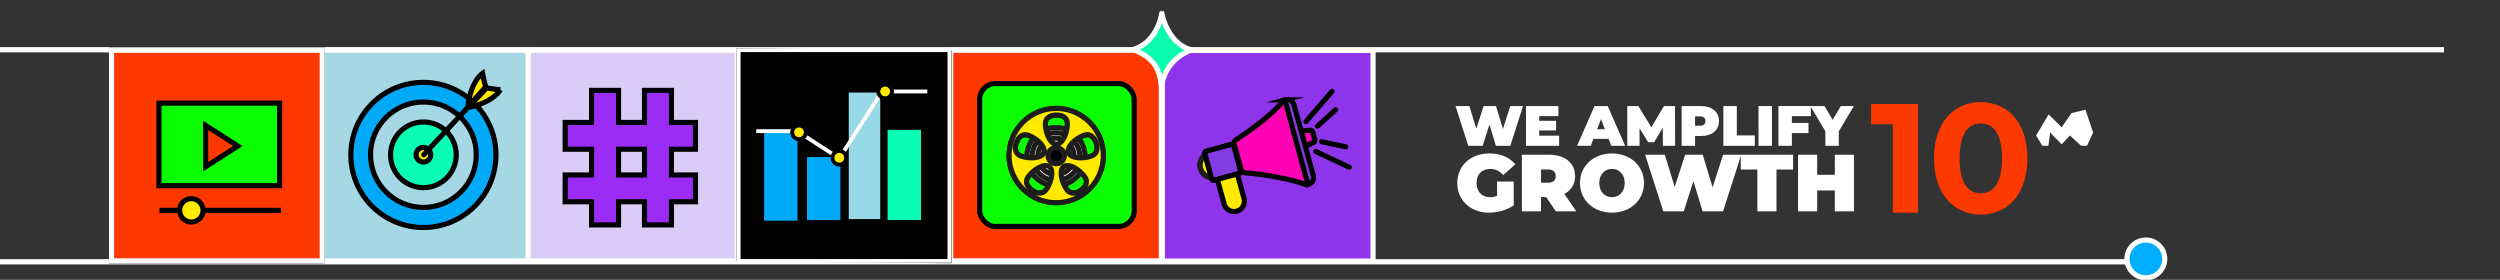 <svg id="Group_3715" data-name="Group 3715" xmlns="http://www.w3.org/2000/svg"
    xmlns:xlink="http://www.w3.org/1999/xlink" width="974.325" height="109.055"
    viewBox="0 0 974.325 109.055">
    <rect x="0" y="0" width="974.325" height="109.055" fill="#333333" stroke="none"/>
    <defs>
        <clipPath id="clip-path">
            <rect id="Rectangle_1418" data-name="Rectangle 1418" width="974.325" height="109.055"
                fill="none" />
        </clipPath>
        <clipPath id="clip-path-2">
            <rect id="Rectangle_1421" data-name="Rectangle 1421" width="82.1" height="82.099"
                fill="none" />
        </clipPath>
        <clipPath id="clip-path-3">
            <rect id="Rectangle_1447" data-name="Rectangle 1447" width="905.325" height="109.055"
                fill="none" />
        </clipPath>
    </defs>
    <g id="Group_3710" data-name="Group 3710">
        <g id="Group_3709" data-name="Group 3709" clip-path="url(#clip-path)">
            <path id="Path_4988" data-name="Path 4988"
                d="M535.96,74.988h0a14.4,14.4,0,1,1,14.4-14.4A14.4,14.4,0,0,1,535.96,74.988Z"
                transform="translate(-110.266 -9.764)" fill="none" stroke="#fff"
                stroke-miterlimit="10" stroke-width="2.018" />
            <path id="Path_4989" data-name="Path 4989"
                d="M543.281,69.847H532.591a2.684,2.684,0,0,1-2.684-2.684V56.474a2.683,2.683,0,0,1,2.684-2.683H543.28a2.683,2.683,0,0,1,2.683,2.683V67.165a2.681,2.681,0,0,1-2.681,2.681"
                transform="translate(-112.031 -11.372)" fill="#fff" />
            <path id="Path_4990" data-name="Path 4990"
                d="M593.024,74.988h0a14.4,14.4,0,1,1,14.4-14.4A14.4,14.4,0,0,1,593.024,74.988Z"
                transform="translate(-122.331 -9.764)" fill="none" stroke="#fff"
                stroke-miterlimit="10" stroke-width="2.018" />
            <path id="Path_4991" data-name="Path 4991"
                d="M588.3,67.109a6.269,6.269,0,0,0,4.253-1.245,3.3,3.3,0,0,1-2.785-2.116,4.425,4.425,0,0,0,1.143-.112,3.165,3.165,0,0,1-2.214-2.957c.416.037.733.308,1.233.272a3.208,3.208,0,0,1-.823-4.059,8.885,8.885,0,0,0,4.569,2.915c.1.025.2.052.3.075a6.025,6.025,0,0,0,1.3.3c.489-.061,0-.622.125-1.351a2.983,2.983,0,0,1,4.731-1.97,1.333,1.333,0,0,0,1.5.147c.278-.124.56-.242.89-.384-.076.651-.572,1-.969,1.488a2.214,2.214,0,0,0,1.233-.159,2.069,2.069,0,0,1-.808.988,1.158,1.158,0,0,0-.472.972c-.2,6.541-7.636,11.6-12.718,7.574-.493-.39-.013,0-.484-.382"
                transform="translate(-124.378 -11.898)" fill="#fcfdff" />
            <path id="Path_4992" data-name="Path 4992"
                d="M478.9,74.988h0a14.4,14.4,0,1,1,14.4-14.4A14.4,14.4,0,0,1,478.9,74.988Z"
                transform="translate(-98.202 -9.764)" fill="none" stroke="#fff"
                stroke-miterlimit="10" stroke-width="2.018" />
            <path id="Path_4993" data-name="Path 4993"
                d="M482.065,62.213v7.182h-3.3V62.213h-2.74V59.3h2.74V58.239c0-3.935,1.641-6,5.119-6a5.711,5.711,0,0,1,1.918.311v2.881a6.594,6.594,0,0,0-1.519-.176,1.894,1.894,0,0,0-1.628.677,3.605,3.605,0,0,0-.588,2.345V59.3H485.8l-1,2.911Z"
                transform="translate(-100.639 -11.044)" fill="#fff" />
            <path id="Path_4994" data-name="Path 4994"
                d="M650.089,74.988h0a14.4,14.4,0,1,1,14.4-14.4A14.4,14.4,0,0,1,650.089,74.988Z"
                transform="translate(-134.395 -9.764)" fill="none" stroke="#fff"
                stroke-miterlimit="10" stroke-width="2.018" />
            <rect id="Rectangle_1416" data-name="Rectangle 1416" width="2.9" height="9.248"
                transform="translate(510.113 47.322)" fill="#fff" />
            <path id="Path_4995" data-name="Path 4995"
                d="M658.859,59.74c-.11-.012-.222-.021-.336-.025a3.384,3.384,0,0,0-2.859,1.308,1.964,1.964,0,0,0-.126.181V59.967h-2.775v9.248h2.9V64.871A3.772,3.772,0,0,1,655.929,63a1.415,1.415,0,0,1,1.29-.723,1.538,1.538,0,0,1,1.639,1.587v5.392h2.9V63.225c0-2.064-1.049-3.284-2.9-3.485"
                transform="translate(-138.005 -12.624)" fill="#fff" />
            <path id="Path_4996" data-name="Path 4996"
                d="M649.942,55.907a1.682,1.682,0,1,1-1.681-1.681,1.681,1.681,0,0,1,1.681,1.681"
                transform="translate(-136.698 -11.464)" fill="#fff" />
            <path id="Path_4997" data-name="Path 4997"
                d="M542.151,63.086a3.181,3.181,0,1,0-3.181,3.181,3.181,3.181,0,0,0,3.181-3.181"
                transform="translate(-113.275 -12.665)" fill="#172fe6" />
            <path id="Path_4998" data-name="Path 4998"
                d="M546.084,57.32a1.093,1.093,0,1,0-1.093,1.093,1.093,1.093,0,0,0,1.093-1.093"
                transform="translate(-114.989 -11.887)" fill="#172fe6" />
            <line id="Line_464" data-name="Line 464" x1="833.315" transform="translate(0 102.026)"
                fill="#fff" />
            <line id="Line_465" data-name="Line 465" x1="833.315" transform="translate(0 102.026)"
                fill="none" stroke="#fff" stroke-miterlimit="10" stroke-width="2.049" />
            <line id="Line_466" data-name="Line 466" x1="905.325" transform="translate(0 19.387)"
                fill="#fff" />
            <line id="Line_467" data-name="Line 467" x1="952.5" transform="translate(0 19.387)"
                fill="none" stroke="#fff" stroke-miterlimit="10" stroke-width="2.049" />
            <rect id="Rectangle_1417" data-name="Rectangle 1417" width="82.099" height="82.099"
                transform="translate(205.225 19.581)" fill="#d9cdf7" />
        </g>
    </g>
    <g id="Group_3712" data-name="Group 3712" transform="translate(205.225 19.581)">
        <g id="Group_3711" data-name="Group 3711" clip-path="url(#clip-path-2)">
            <path id="Path_4999" data-name="Path 4999"
                d="M330.1,67.592V57.158h-9.365V44.652H310.228V57.158H300.112V44.652H289.605V57.158H279.311V67.592h10.294V77.637H279.311V88.071h10.294v9.023h10.507V88.071h10.116v9.023h10.508V88.071H330.1V77.637h-9.365V67.592ZM310.228,77.637H300.112V67.592h10.116Z"
                transform="translate(-264.276 -29.021)" fill="#9a2cf5" />
            <path id="Path_5000" data-name="Path 5000"
                d="M330.1,67.592V57.158h-9.365V44.652H310.228V57.158H300.112V44.652H289.605V57.158H279.311V67.592h10.294V77.637H279.311V88.071h10.294v9.023h10.507V88.071h10.116v9.023h10.508V88.071H330.1V77.637h-9.365V67.592ZM310.228,77.637H300.112V67.592h10.116Z"
                transform="translate(-264.276 -29.021)" fill="none" stroke="#000"
                stroke-miterlimit="10" stroke-width="2" />
            <rect id="Rectangle_1419" data-name="Rectangle 1419" width="18.823" height="18.823"
                transform="translate(-25.1 -11.906)" fill="lime" />
            <rect id="Rectangle_1420" data-name="Rectangle 1420" width="18.823" height="18.823"
                transform="translate(-25.1 -11.906)" fill="none" stroke="#000"
                stroke-miterlimit="10" stroke-width="2" />
        </g>
    </g>
    <g id="Group_3714" data-name="Group 3714">
        <g id="Group_3713" data-name="Group 3713" clip-path="url(#clip-path-3)">
            <rect id="Rectangle_1422" data-name="Rectangle 1422" width="82.099" height="82.099"
                transform="translate(205.225 19.581)" fill="none" stroke="#fff"
                stroke-miterlimit="10" stroke-width="2" />
            <rect id="Rectangle_1423" data-name="Rectangle 1423" width="82.099" height="82.099"
                transform="translate(123.731 19.581)" fill="#a5d7e5" />
            <rect id="Rectangle_1424" data-name="Rectangle 1424" width="82.099" height="82.099"
                transform="translate(123.731 19.581)" fill="none" stroke="#fff"
                stroke-miterlimit="10" stroke-width="2" />
            <path id="Path_5001" data-name="Path 5001"
                d="M173.4,68.907a28.274,28.274,0,1,0,28.275-28.186A28.23,28.23,0,0,0,173.4,68.907"
                transform="translate(-36.659 -8.609)" fill="#01aaf9" />
            <path id="Path_5002" data-name="Path 5002"
                d="M173.4,68.907a28.274,28.274,0,1,0,28.275-28.186A28.23,28.23,0,0,0,173.4,68.907"
                transform="translate(-36.659 -8.609)" fill="none" stroke="#000"
                stroke-miterlimit="10" stroke-width="2" />
            <path id="Path_5003" data-name="Path 5003"
                d="M224.335,70.956a20.607,20.607,0,1,1-20.606-20.542,20.574,20.574,0,0,1,20.606,20.542"
                transform="translate(-38.715 -10.658)" fill="#a5d7e5" />
            <ellipse id="Ellipse_64" data-name="Ellipse 64" cx="20.606" cy="20.542" rx="20.606"
                ry="20.542" transform="translate(144.407 39.756)" fill="none" stroke="#000"
                stroke-miterlimit="10" stroke-width="2" />
            <path id="Path_5004" data-name="Path 5004"
                d="M218.614,73.045a12.79,12.79,0,1,1-12.79-12.751,12.771,12.771,0,0,1,12.79,12.751"
                transform="translate(-40.811 -12.747)" fill="#0afdb5" />
            <path id="Path_5005" data-name="Path 5005"
                d="M218.614,73.045a12.79,12.79,0,1,1-12.79-12.751A12.771,12.771,0,0,1,218.614,73.045Z"
                transform="translate(-40.811 -12.747)" fill="none" stroke="#000"
                stroke-miterlimit="10" stroke-width="2" />
            <path id="Path_5006" data-name="Path 5006"
                d="M211.333,75.7a2.842,2.842,0,1,1-2.842-2.833,2.838,2.838,0,0,1,2.842,2.833"
                transform="translate(-43.478 -15.406)" fill="#ffea00" />
            <path id="Path_5007" data-name="Path 5007"
                d="M211.333,75.7a2.842,2.842,0,1,1-2.842-2.833A2.838,2.838,0,0,1,211.333,75.7Z"
                transform="translate(-43.478 -15.406)" fill="none" stroke="#000"
                stroke-miterlimit="10" stroke-width="2" />
            <path id="Path_5008" data-name="Path 5008"
                d="M231.63,50.941c2.046-.117,9.627-2.378,12.359-6.788a45.7,45.7,0,0,1-5.39-.755Z"
                transform="translate(-48.971 -9.175)" fill="#ffea00" />
            <path id="Path_5009" data-name="Path 5009"
                d="M231.63,50.941c2.046-.117,9.627-2.378,12.359-6.788a45.7,45.7,0,0,1-5.39-.755Z"
                transform="translate(-48.971 -9.175)" fill="none" stroke="#000"
                stroke-miterlimit="10" stroke-width="2" />
            <path id="Path_5010" data-name="Path 5010"
                d="M231.323,49.152c-.066-2.048,1.509-9.8,5.658-12.915a45.768,45.768,0,0,0,1.233,5.3Z"
                transform="translate(-48.905 -7.661)" fill="#ffea00" />
            <path id="Path_5011" data-name="Path 5011"
                d="M231.323,49.152c-.066-2.048,1.509-9.8,5.658-12.915a45.768,45.768,0,0,0,1.233,5.3Z"
                transform="translate(-48.905 -7.661)" fill="none" stroke="#000"
                stroke-miterlimit="10" stroke-width="2" />
            <line id="Line_468" data-name="Line 468" x1="24.144" y2="25.914"
                transform="translate(165.13 34.407)" fill="none" stroke="#000"
                stroke-linecap="round" stroke-linejoin="round" stroke-width="2" />
            <rect id="Rectangle_1425" data-name="Rectangle 1425" width="82.099" height="82.099"
                transform="translate(43.471 19.581)" fill="#ffb2a6" />
            <rect id="Rectangle_1426" data-name="Rectangle 1426" width="82.099" height="82.099"
                transform="translate(43.471 19.581)" fill="none" stroke="#000"
                stroke-miterlimit="10" stroke-width="2" />
            <rect id="Rectangle_1427" data-name="Rectangle 1427" width="82.099" height="82.099"
                transform="translate(43.471 19.581)" fill="#fd3901" />
            <rect id="Rectangle_1428" data-name="Rectangle 1428" width="82.099" height="82.099"
                transform="translate(43.471 19.581)" fill="none" stroke="#fff" stroke-width="2" />
            <rect id="Rectangle_1429" data-name="Rectangle 1429" width="47.012" height="32.166"
                transform="translate(61.946 40.194)" fill="#0afd02" />
            <rect id="Rectangle_1430" data-name="Rectangle 1430" width="47.012" height="32.166"
                transform="translate(61.946 40.194)" fill="none" stroke="#000" stroke-width="2" />
            <line id="Line_469" data-name="Line 469" x2="29.678"
                transform="translate(79.858 81.978)" fill="none" stroke="#000"
                stroke-miterlimit="10" stroke-width="2" />
            <line id="Line_470" data-name="Line 470" x2="7.993" transform="translate(62.136 81.978)"
                fill="none" stroke="#000" stroke-miterlimit="10" stroke-width="2" />
            <path id="Path_5012" data-name="Path 5012"
                d="M97.9,102.732a4.567,4.567,0,1,1-4.567-4.567,4.567,4.567,0,0,1,4.567,4.567"
                transform="translate(-18.767 -20.754)" fill="#ffea00" />
            <circle id="Ellipse_65" data-name="Ellipse 65" cx="4.567" cy="4.567" r="4.567"
                transform="translate(70.002 77.411)" fill="none" stroke="#000" stroke-width="2" />
            <path id="Path_5013" data-name="Path 5013" d="M114.169,70.024l-12.524,8.05v-16.1Z"
                transform="translate(-21.489 -13.102)" fill="#fd3901" />
            <path id="Path_5014" data-name="Path 5014" d="M114.169,70.024l-12.524,8.05v-16.1Z"
                transform="translate(-21.489 -13.102)" fill="none" stroke="#000" stroke-width="2" />
            <rect id="Rectangle_1431" data-name="Rectangle 1431" width="82.099" height="82.099"
                transform="translate(370.515 19.581)" fill="#fd3901" />
            <rect id="Rectangle_1432" data-name="Rectangle 1432" width="82.099" height="82.099"
                transform="translate(370.515 19.581)" fill="none" stroke="#fff" stroke-width="2" />
            <path id="Path_5015" data-name="Path 5015"
                d="M539.541,96.987H489.012a4.854,4.854,0,0,1-4.854-4.854V46.147a4.854,4.854,0,0,1,4.854-4.854h50.529a4.854,4.854,0,0,1,4.854,4.854V92.134a4.854,4.854,0,0,1-4.854,4.854"
                transform="translate(-102.359 -8.73)" fill="#0afd02" />
            <rect id="Rectangle_1433" data-name="Rectangle 1433" width="60.237" height="55.694"
                rx="6.155" transform="translate(381.799 32.563)" fill="none" stroke="#000"
                stroke-width="2" />
            <path id="Path_5016" data-name="Path 5016"
                d="M510.069,74.91a9.31,9.31,0,1,0,9.31-9.31,9.309,9.309,0,0,0-9.31,9.31"
                transform="translate(-107.837 -13.869)" fill="#0afd02" />
            <path id="Path_5017" data-name="Path 5017"
                d="M510.069,74.91a9.31,9.31,0,1,0,9.31-9.31,9.309,9.309,0,0,0-9.31,9.31"
                transform="translate(-107.837 -13.869)" fill="none" stroke="#1d1d1b"
                stroke-miterlimit="10" stroke-width="2" />
            <path id="Path_5018" data-name="Path 5018"
                d="M512.9,75.39a7.076,7.076,0,1,0,7.077-7.076h0A7.076,7.076,0,0,0,512.9,75.39"
                transform="translate(-108.436 -14.443)" fill="#fff" />
            <path id="Path_5019" data-name="Path 5019"
                d="M512.9,75.39a7.076,7.076,0,1,0,7.077-7.076h0A7.076,7.076,0,0,0,512.9,75.39"
                transform="translate(-108.436 -14.443)" fill="none" stroke="#1d1d1b"
                stroke-miterlimit="10" stroke-width="2" />
            <path id="Path_5020" data-name="Path 5020"
                d="M515.869,76.138a4.735,4.735,0,1,0,4.736-4.735h0a4.735,4.735,0,0,0-4.735,4.735"
                transform="translate(-109.064 -15.096)" fill="#0afd02" />
            <path id="Path_5021" data-name="Path 5021"
                d="M515.869,76.138a4.735,4.735,0,1,0,4.736-4.735h0a4.735,4.735,0,0,0-4.735,4.735"
                transform="translate(-109.064 -15.096)" fill="none" stroke="#1d1d1b"
                stroke-miterlimit="10" stroke-width="2" />
            <path id="Path_5022" data-name="Path 5022"
                d="M515.869,76.138a4.735,4.735,0,1,0,4.736-4.735h0A4.735,4.735,0,0,0,515.869,76.138Z"
                transform="translate(-109.064 -15.096)" fill="none" stroke="#1d1d1b"
                stroke-miterlimit="10" stroke-width="2" />
            <path id="Path_5023" data-name="Path 5023"
                d="M529.986,58.906a18.357,18.357,0,1,0,5.448,13.049,18.358,18.358,0,0,0-5.448-13.049m-12.845-2.735c2.367,0,4.286.916,4.286,3.42,0,3.589-1.92,7.967-4.286,7.967s-4.285-4.378-4.285-7.967c0-2.329,1.919-3.42,4.285-3.42m-15.578,10.77c.808-2.223,2.325-3.715,4.679-2.86,3.374,1.222,6.834,4.522,6.027,6.745s-5.575,2.537-8.95,1.315c-2.191-.8-2.562-2.972-1.756-5.2m11.574,18.3c-1.372,1.885-3.564,1.638-5.481.247S504.73,82.226,506.2,80.2c2.109-2.9,6.234-5.317,8.151-3.926s.892,6.063-1.217,8.966m13.576.247c-1.913,1.391-4.109,1.638-5.477-.247-2.112-2.9-3.133-7.574-1.217-8.966s6.042,1.022,8.151,3.926c1.471,2.025.459,3.9-1.457,5.287m4.115-13.347c-3.374,1.222-8.145.912-8.952-1.315s2.654-5.523,6.029-6.745c2.352-.855,3.87.636,4.677,2.86s.439,4.4-1.753,5.2"
                transform="translate(-105.438 -11.332)" fill="#fd3901" />
            <path id="Path_5024" data-name="Path 5024"
                d="M529.986,58.906a18.357,18.357,0,1,0,5.448,13.049,18.358,18.358,0,0,0-5.448-13.049m-12.845-2.735c2.367,0,4.286.916,4.286,3.42,0,3.589-1.92,7.967-4.286,7.967s-4.285-4.378-4.285-7.967c0-2.329,1.919-3.42,4.285-3.42m-15.578,10.77c.808-2.223,2.325-3.715,4.679-2.86,3.374,1.222,6.834,4.522,6.027,6.745s-5.575,2.537-8.95,1.315c-2.191-.8-2.562-2.972-1.756-5.2m11.574,18.3c-1.372,1.885-3.564,1.638-5.481.247S504.73,82.226,506.2,80.2c2.109-2.9,6.234-5.317,8.151-3.926s.892,6.063-1.217,8.966m13.576.247c-1.913,1.391-4.109,1.638-5.477-.247-2.112-2.9-3.133-7.574-1.217-8.966s6.042,1.022,8.151,3.926c1.471,2.025.459,3.9-1.457,5.287m4.115-13.347c-3.374,1.222-8.145.912-8.952-1.315s2.654-5.523,6.029-6.745c2.352-.855,3.87.636,4.677,2.86s.439,4.4-1.753,5.2"
                transform="translate(-105.438 -11.332)" fill="none" stroke="#1d1d1b"
                stroke-miterlimit="10" stroke-width="2" />
            <path id="Path_5025" data-name="Path 5025"
                d="M507.49,74.364a11.314,11.314,0,0,0,3.814,8.484c.054.048.109.1.165.143a11.344,11.344,0,1,0-3.978-8.627"
                transform="translate(-107.292 -13.324)" fill="#fff" />
            <path id="Path_5026" data-name="Path 5026"
                d="M507.49,74.364a11.314,11.314,0,0,0,3.814,8.484c.054.048.109.1.165.143a11.344,11.344,0,1,0-3.978-8.627"
                transform="translate(-107.292 -13.324)" fill="none" stroke="#1d1d1b"
                stroke-miterlimit="10" stroke-width="2" />
            <path id="Path_5027" data-name="Path 5027"
                d="M510.069,74.91a9.31,9.31,0,1,0,9.31-9.31A9.309,9.309,0,0,0,510.069,74.91Z"
                transform="translate(-107.837 -13.869)" fill="none" stroke="#1d1d1b"
                stroke-miterlimit="10" stroke-width="2" />
            <path id="Path_5028" data-name="Path 5028"
                d="M512.9,75.39a7.076,7.076,0,1,0,7.077-7.076h0A7.076,7.076,0,0,0,512.9,75.39Z"
                transform="translate(-108.436 -14.443)" fill="none" stroke="#1d1d1b"
                stroke-miterlimit="10" stroke-width="2" />
            <path id="Path_5029" data-name="Path 5029"
                d="M529.986,58.905a18.358,18.358,0,1,0,5.448,13.049,18.358,18.358,0,0,0-5.448-13.049m-12.845-2.734c2.367,0,4.286.915,4.286,3.419,0,3.589-1.92,7.967-4.286,7.967s-4.285-4.378-4.285-7.967c0-2.329,1.919-3.419,4.285-3.419m-15.578,10.77c.808-2.223,2.325-3.715,4.679-2.86,3.374,1.222,6.835,4.522,6.028,6.746s-5.576,2.536-8.951,1.315c-2.191-.8-2.563-2.974-1.756-5.2Zm11.574,18.3c-1.373,1.885-3.564,1.638-5.481.247S504.73,82.225,506.2,80.2c2.109-2.9,6.235-5.317,8.151-3.926s.893,6.063-1.217,8.966Zm13.575.247c-1.913,1.391-4.109,1.638-5.477-.247-2.112-2.9-3.133-7.574-1.217-8.966s6.042,1.022,8.151,3.926c1.473,2.026.461,3.9-1.456,5.287Zm4.115-13.347c-3.374,1.222-8.145.912-8.952-1.315s2.654-5.523,6.029-6.745c2.352-.855,3.87.636,4.677,2.86s.438,4.4-1.753,5.2Z"
                transform="translate(-105.438 -11.332)" fill="#ffea00" />
            <path id="Path_5030" data-name="Path 5030"
                d="M529.986,58.905a18.358,18.358,0,1,0,5.448,13.049A18.358,18.358,0,0,0,529.986,58.905Zm-12.845-2.734c2.367,0,4.286.915,4.286,3.419,0,3.589-1.92,7.967-4.286,7.967s-4.285-4.378-4.285-7.967C512.856,57.261,514.774,56.171,517.141,56.171Zm-15.578,10.77c.808-2.223,2.325-3.715,4.679-2.86,3.374,1.222,6.835,4.522,6.028,6.746s-5.576,2.536-8.951,1.315c-2.191-.8-2.563-2.974-1.756-5.2Zm11.574,18.3c-1.373,1.885-3.564,1.638-5.481.247S504.73,82.225,506.2,80.2c2.109-2.9,6.235-5.317,8.151-3.926s.893,6.063-1.217,8.966Zm13.575.247c-1.913,1.391-4.109,1.638-5.477-.247-2.112-2.9-3.133-7.574-1.217-8.966s6.042,1.022,8.151,3.926c1.473,2.026.461,3.9-1.456,5.287Zm4.115-13.347c-3.374,1.222-8.145.912-8.952-1.315s2.654-5.523,6.029-6.745c2.352-.855,3.87.636,4.677,2.86s.438,4.4-1.753,5.2Z"
                transform="translate(-105.438 -11.332)" fill="none" stroke="#1d1d1b"
                stroke-miterlimit="10" stroke-width="2" />
            <path id="Path_5031" data-name="Path 5031"
                d="M524.328,76.042A3.19,3.19,0,0,1,518.3,77.5a3.15,3.15,0,0,1-.353-1.454,3.193,3.193,0,0,1,6.384,0"
                transform="translate(-109.502 -15.419)" fill="#020202" />
            <path id="Path_5032" data-name="Path 5032"
                d="M524.328,76.042A3.19,3.19,0,0,1,518.3,77.5a3.15,3.15,0,0,1-.353-1.454,3.193,3.193,0,0,1,6.384,0"
                transform="translate(-109.502 -15.419)" fill="none" stroke="#1d1d1b"
                stroke-miterlimit="10" stroke-width="2" />
            <path id="Path_5033" data-name="Path 5033" d="M447.214,107.041l-82.1-.7v-81.4l82.1.7Z"
                transform="translate(-77.192 -5.273)" fill="#ffea00" />
            <path id="Path_5034" data-name="Path 5034" d="M447.214,107.041l-82.1-.7v-81.4l82.1.7Z"
                transform="translate(-77.192 -5.273)" fill="none" stroke="#1d1d1b"
                stroke-miterlimit="10" stroke-width="1.627" />
            <rect id="Rectangle_1434" data-name="Rectangle 1434" width="82.099" height="82.099"
                transform="translate(287.898 19.581)" />
            <rect id="Rectangle_1435" data-name="Rectangle 1435" width="82.099" height="82.099"
                transform="translate(287.898 19.581)" fill="none" stroke="#fff"
                stroke-miterlimit="10" stroke-width="1.432" />
            <rect id="Rectangle_1436" data-name="Rectangle 1436" width="14.452" height="36.575"
                transform="translate(297.088 50.141)" fill="#01aaf9" />
            <rect id="Rectangle_1437" data-name="Rectangle 1437" width="14.452" height="36.575"
                transform="translate(297.088 50.141)" fill="none" stroke="#000"
                stroke-miterlimit="10" stroke-width="1.432" />
            <rect id="Rectangle_1438" data-name="Rectangle 1438" width="14.452" height="25.977"
                transform="translate(313.796 60.498)" fill="#01aaf9" />
            <rect id="Rectangle_1439" data-name="Rectangle 1439" width="14.452" height="25.977"
                transform="translate(313.796 60.498)" fill="none" stroke="#000"
                stroke-miterlimit="10" stroke-width="1.432" />
            <rect id="Rectangle_1440" data-name="Rectangle 1440" width="14.452" height="51.498"
                transform="translate(329.697 34.977)" fill="#97d9e7" />
            <rect id="Rectangle_1441" data-name="Rectangle 1441" width="14.452" height="51.498"
                transform="translate(329.697 34.977)" fill="none" stroke="#000"
                stroke-miterlimit="10" stroke-width="2.169" />
            <rect id="Rectangle_1442" data-name="Rectangle 1442" width="14.452" height="36.575"
                transform="translate(345.197 49.9)" fill="#0afdb5" />
            <rect id="Rectangle_1443" data-name="Rectangle 1443" width="14.452" height="36.575"
                transform="translate(345.197 49.9)" fill="none" stroke="#000" stroke-miterlimit="10"
                stroke-width="1.432" />
            <path id="Path_5035" data-name="Path 5035"
                d="M373.759,60.651H389.7L406.12,71.277l16.664-26.082h17.63"
                transform="translate(-79.019 -9.555)" fill="none" stroke="#fff" stroke-width="1.505" />
            <path id="Path_5036" data-name="Path 5036"
                d="M396.835,64.695a2.656,2.656,0,1,0-2.657,2.657,2.656,2.656,0,0,0,2.657-2.657"
                transform="translate(-82.775 -13.116)" fill="#ffea00" />
            <path id="Path_5037" data-name="Path 5037"
                d="M396.835,64.695a2.656,2.656,0,1,0-2.657,2.657A2.656,2.656,0,0,0,396.835,64.695Z"
                transform="translate(-82.775 -13.116)" fill="none" stroke="#000"
                stroke-width="1.505" />
            <path id="Path_5038" data-name="Path 5038"
                d="M416.741,77.251a2.656,2.656,0,1,0-2.657,2.657,2.657,2.657,0,0,0,2.657-2.657"
                transform="translate(-86.983 -15.77)" fill="#ffea00" />
            <path id="Path_5039" data-name="Path 5039"
                d="M416.741,77.251a2.656,2.656,0,1,0-2.657,2.657A2.657,2.657,0,0,0,416.741,77.251Z"
                transform="translate(-86.983 -15.77)" fill="none" stroke="#000" stroke-width="1.505" />
            <path id="Path_5040" data-name="Path 5040"
                d="M439.4,44.483a2.656,2.656,0,1,0-2.657,2.657,2.656,2.656,0,0,0,2.657-2.657"
                transform="translate(-91.774 -8.843)" fill="#ffea00" />
            <path id="Path_5041" data-name="Path 5041"
                d="M439.4,44.483a2.656,2.656,0,1,0-2.657,2.657A2.656,2.656,0,0,0,439.4,44.483Z"
                transform="translate(-91.774 -8.843)" fill="none" stroke="#000" stroke-width="1.505" />
            <rect id="Rectangle_1444" data-name="Rectangle 1444" width="82.099" height="82.099"
                transform="translate(453.014 19.659)" fill="#8e35ec" />
            <rect id="Rectangle_1445" data-name="Rectangle 1445" width="82.099" height="82.099"
                transform="translate(453.014 19.659)" fill="none" stroke="#fff"
                stroke-miterlimit="10" stroke-width="2" />
            <path id="Path_5042" data-name="Path 5042"
                d="M602.845,78.927c.042.155.076.309.1.464a4.912,4.912,0,0,1-.14,2.279,4.971,4.971,0,1,1-.109-3.194q.084.22.147.451"
                transform="translate(-125.387 -15.912)" fill="#ffea00" />
            <path id="Path_5043" data-name="Path 5043"
                d="M602.845,78.927c.042.155.076.309.1.464a4.912,4.912,0,0,1-.14,2.279,4.971,4.971,0,1,1-.109-3.194q.084.22.147.451"
                transform="translate(-125.387 -15.912)" fill="none" stroke="#000"
                stroke-miterlimit="10" stroke-width="2" />
            <path id="Path_5044" data-name="Path 5044"
                d="M602.845,78.927c.042.155.076.309.1.464a4.912,4.912,0,0,1-.14,2.279,4.971,4.971,0,1,1-.109-3.194Q602.782,78.7,602.845,78.927Z"
                transform="translate(-125.387 -15.912)" fill="none" stroke="#1d1d1b"
                stroke-miterlimit="10" stroke-width="2" />
            <path id="Path_5045" data-name="Path 5045"
                d="M606.822,72.248l2.5,9.165a1.123,1.123,0,0,1-.786,1.376l-9.1,2.482a1.123,1.123,0,0,1-1.376-.785l-2.5-9.165a1.123,1.123,0,0,1,.786-1.376l9.1-2.482a1.122,1.122,0,0,1,1.375.785"
                transform="translate(-125.903 -15.1)" fill="#fd3901" />
            <path id="Path_5046" data-name="Path 5046"
                d="M606.822,72.248l2.5,9.165a1.123,1.123,0,0,1-.786,1.376l-9.1,2.482a1.123,1.123,0,0,1-1.376-.785l-2.5-9.165a1.123,1.123,0,0,1,.786-1.376l9.1-2.482a1.122,1.122,0,0,1,1.375.785"
                transform="translate(-125.903 -15.1)" fill="none" stroke="#1d1d1b"
                stroke-miterlimit="10" stroke-width="2" />
            <path id="Path_5047" data-name="Path 5047"
                d="M595.832,74.046,605.9,71.3a.619.619,0,0,1,.76.434l2.763,10.131a.618.618,0,0,1-.434.76L598.92,85.372a.618.618,0,0,1-.759-.434L595.4,74.806a.619.619,0,0,1,.434-.76"
                transform="translate(-125.873 -15.069)" fill="#833be2" />
            <path id="Path_5048" data-name="Path 5048"
                d="M595.832,74.046,605.9,71.3a.619.619,0,0,1,.76.434l2.763,10.131a.618.618,0,0,1-.434.76L598.92,85.372a.618.618,0,0,1-.759-.434L595.4,74.806A.619.619,0,0,1,595.832,74.046Z"
                transform="translate(-125.873 -15.069)" fill="none" stroke="#000"
                stroke-miterlimit="10" stroke-width="2" />
            <path id="Path_5049" data-name="Path 5049"
                d="M645.749,64.432l-4.676.218a1.024,1.024,0,0,0-.716,1.253l1.242,4.555a1.023,1.023,0,0,0,1.253.715l4.2-1.957a1.023,1.023,0,0,0,.715-1.253L647,65.148a1.024,1.024,0,0,0-1.253-.716"
                transform="translate(-135.375 -13.614)" fill="#f7b5a8" />
            <path id="Path_5050" data-name="Path 5050"
                d="M645.749,64.432l-4.676.218a1.024,1.024,0,0,0-.716,1.253l1.242,4.555a1.023,1.023,0,0,0,1.253.715l4.2-1.957a1.023,1.023,0,0,0,.715-1.253L647,65.148a1.024,1.024,0,0,0-1.253-.716"
                transform="translate(-135.375 -13.614)" fill="none" stroke="#1d1d1b"
                stroke-miterlimit="10" stroke-width="2" />
            <path id="Path_5051" data-name="Path 5051"
                d="M645.749,64.431l-4.676.218a1.024,1.024,0,0,0-.716,1.253l1.242,4.555a1.023,1.023,0,0,0,1.253.715l4.2-1.957a1.023,1.023,0,0,0,.715-1.253L647,65.147a1.024,1.024,0,0,0-1.253-.716"
                transform="translate(-135.375 -13.614)" fill="#fd01b5" />
            <path id="Path_5052" data-name="Path 5052"
                d="M645.749,64.431l-4.676.218a1.024,1.024,0,0,0-.716,1.253l1.242,4.555a1.023,1.023,0,0,0,1.253.715l4.2-1.957a1.023,1.023,0,0,0,.715-1.253L647,65.147A1.024,1.024,0,0,0,645.749,64.431Z"
                transform="translate(-135.375 -13.614)" fill="none" stroke="#000" stroke-width="2" />
            <path id="Path_5053" data-name="Path 5053"
                d="M611.308,71.652h0l1.349,4.948a1.561,1.561,0,0,0,1.4,1.188c3.754.17,16.738,1.868,23.956,4.63,1.119.428,1.754-1.609,1.423-2.823L631.51,50.525a1.47,1.47,0,0,0-2.546-.684c-4.817,6.044-15.252,13.075-18.4,15.128a1.562,1.562,0,0,0-.6,1.736Z"
                transform="translate(-128.943 -10.428)" fill="#fd01b5" />
            <path id="Path_5054" data-name="Path 5054"
                d="M611.308,71.652h0l1.349,4.948a1.561,1.561,0,0,0,1.4,1.188c3.754.17,16.738,1.868,23.956,4.63,1.119.428,1.754-1.609,1.423-2.823L631.51,50.525a1.47,1.47,0,0,0-2.546-.684c-4.817,6.044-15.252,13.075-18.4,15.128a1.562,1.562,0,0,0-.6,1.736Z"
                transform="translate(-128.943 -10.428)" fill="none" stroke="#000" stroke-width="2" />
            <path id="Path_5055" data-name="Path 5055"
                d="M638.568,51.254,646.1,78.882a2.763,2.763,0,0,1-1.933,3.382l-.173.047-8.987-32.943.173-.047a2.762,2.762,0,0,1,3.382,1.932"
                transform="translate(-134.253 -10.407)" fill="#833be2" />
            <path id="Path_5056" data-name="Path 5056"
                d="M638.568,51.254,646.1,78.882a2.763,2.763,0,0,1-1.933,3.382l-.173.047-8.987-32.943.173-.047a2.762,2.762,0,0,1,3.382,1.932"
                transform="translate(-134.253 -10.407)" fill="none" stroke="#000"
                stroke-miterlimit="10" stroke-width="2" />
            <path id="Path_5057" data-name="Path 5057"
                d="M609.214,100.468h0a4.024,4.024,0,0,1-4.942-2.824l-2.606-9.553,7.767-2.118,2.605,9.553a4.025,4.025,0,0,1-2.824,4.942"
                transform="translate(-127.203 -18.176)" fill="#ffea00" />
            <path id="Path_5058" data-name="Path 5058"
                d="M609.214,100.468h0a4.024,4.024,0,0,1-4.942-2.824l-2.606-9.553,7.767-2.118,2.605,9.553A4.025,4.025,0,0,1,609.214,100.468Z"
                transform="translate(-127.203 -18.176)" fill="none" stroke="#000"
                stroke-miterlimit="10" stroke-width="2" />
            <line id="Line_471" data-name="Line 471" y1="11.777" x2="10.138"
                transform="translate(508.959 35.627)" fill="none" stroke="#000"
                stroke-linecap="round" stroke-miterlimit="10" stroke-width="2" />
            <line id="Line_472" data-name="Line 472" y1="6.44" x2="7.089"
                transform="translate(513.45 42.744)" fill="none" stroke="#000"
                stroke-linecap="round" stroke-miterlimit="10" stroke-width="2" />
            <line id="Line_473" data-name="Line 473" x2="9.376" y2="1.949"
                transform="translate(515.102 55.241)" fill="none" stroke="#000"
                stroke-linecap="round" stroke-miterlimit="10" stroke-width="2" />
            <line id="Line_474" data-name="Line 474" x2="13.02" y2="6.128"
                transform="translate(512.801 59.04)" fill="none" stroke="#000"
                stroke-linecap="round" stroke-miterlimit="10" stroke-width="2" />
            <path id="Path_5059" data-name="Path 5059"
                d="M1051.184,125.988a7.359,7.359,0,1,1,7.358,7.358,7.358,7.358,0,0,1-7.358-7.358"
                transform="translate(-222.238 -25.08)" fill="#00aeff" />
            <path id="Path_5060" data-name="Path 5060"
                d="M1051.184,125.988a7.359,7.359,0,1,1,7.358,7.358A7.358,7.358,0,0,1,1051.184,125.988Z"
                transform="translate(-222.238 -25.08)" fill="none" stroke="#fff"
                stroke-miterlimit="10" stroke-width="2" />
            <path id="Path_5061" data-name="Path 5061"
                d="M571.007,34.855c1.575-7.954,6.345-11.907,11.775-14.109.078-.032.068.1-.014.077-9.478-2.361-11.613-14.275-11.613-14.275S569.68,17.9,559.92,20.7c8.581,3.243,10.349,7.962,11.087,14.153"
                transform="translate(-118.377 -1.384)" fill="#0afdae" />
            <path id="Path_5062" data-name="Path 5062"
                d="M571.007,34.855c1.575-7.954,6.345-11.907,11.775-14.109.078-.032.068.1-.014.077-9.478-2.361-11.613-14.275-11.613-14.275S569.68,17.9,559.92,20.7c8.581,3.243,10.349,7.962,11.087,14.153"
                transform="translate(-118.377 -1.384)" fill="none" stroke="#fff"
                stroke-miterlimit="10" stroke-width="2" />
            <path id="Path_5063" data-name="Path 5063"
                d="M745.655,52.409,740.684,67.9H735.07l-2.508-8.278L729.921,67.9h-5.614l-4.971-15.492h5.392l2.707,8.808,2.863-8.808h4.815l2.707,8.92,2.863-8.92Z"
                transform="translate(-152.08 -11.08)" fill="#fff" />
            <path id="Path_5064" data-name="Path 5064"
                d="M767.092,63.962V67.9H754.176V52.409H766.8v3.939h-7.478v1.815h6.568v3.762h-6.568v2.036Z"
                transform="translate(-159.446 -11.08)" fill="#fff" />
            <path id="Path_5065" data-name="Path 5065"
                d="M791.691,65.2h-5.9l-1.043,2.7h-5.326l6.791-15.492h5.149l6.79,15.492h-5.414Zm-1.442-3.762-1.509-3.9-1.509,3.9Z"
                transform="translate(-164.783 -11.08)" fill="#fff" />
            <path id="Path_5066" data-name="Path 5066"
                d="M818.111,67.9l-.044-7.06-3.374,5.666h-2.307l-3.374-5.422V67.9h-4.771V52.409h4.3l5.06,8.256,4.926-8.256h4.306l.044,15.492Z"
                transform="translate(-170.031 -11.08)" fill="#fff" />
            <path id="Path_5067" data-name="Path 5067"
                d="M845.646,58.252c0,3.586-2.752,5.843-7.079,5.843h-2.241V67.9h-5.238V52.409h7.479c4.327,0,7.079,2.258,7.079,5.843m-5.282,0c0-1.128-.688-1.815-2.13-1.815h-1.908v3.629h1.908c1.442,0,2.13-.685,2.13-1.815"
                transform="translate(-175.706 -11.08)" fill="#fff" />
            <path id="Path_5068" data-name="Path 5068"
                d="M851.717,52.409h5.237V63.851h7.013V67.9h-12.25Z"
                transform="translate(-180.068 -11.08)" fill="#fff" />
            <rect id="Rectangle_1446" data-name="Rectangle 1446" width="5.237" height="15.492"
                transform="translate(685.342 41.329)" fill="#fff" />
            <path id="Path_5069" data-name="Path 5069"
                d="M884.167,56.348V59h6.48v3.94h-6.48V67.9h-5.237V52.408h12.627v3.94Z"
                transform="translate(-185.821 -11.08)" fill="#fff" />
            <path id="Path_5070" data-name="Path 5070"
                d="M905.786,62.28V67.9h-5.237V62.213l-5.858-9.8h5.526l3.173,5.356,3.2-5.356h5.06Z"
                transform="translate(-189.153 -11.08)" fill="#fff" />
            <path id="Path_5071" data-name="Path 5071"
                d="M735.723,86.772H742.2V96.1a17.9,17.9,0,0,1-9.633,2.8c-7.138,0-12.348-4.756-12.348-11.528s5.21-11.528,12.506-11.528c4.358,0,7.863,1.513,10.106,4.252l-4.769,4.19a6.315,6.315,0,0,0-4.959-2.426c-3.284,0-5.369,2.11-5.369,5.512,0,3.307,2.084,5.512,5.274,5.512a6.959,6.959,0,0,0,2.716-.535Z"
                transform="translate(-152.266 -16.034)" fill="#fff" />
            <path id="Path_5072" data-name="Path 5072"
                d="M761.609,92.986h-2.021V98.53h-7.453V76.482h10.643c6.158,0,10.074,3.213,10.074,8.315a7.381,7.381,0,0,1-4.168,6.929l4.642,6.8h-7.958Zm.695-10.772h-2.716v5.165H762.3c2.053,0,3.032-.976,3.032-2.583s-.979-2.583-3.032-2.583"
                transform="translate(-159.014 -16.17)" fill="#fff" />
            <path id="Path_5073" data-name="Path 5073"
                d="M780.85,87.37c0-6.678,5.274-11.528,12.475-11.528S805.8,80.693,805.8,87.37,800.524,98.9,793.325,98.9,780.85,94.048,780.85,87.37m17.432,0c0-3.433-2.21-5.512-4.958-5.512s-4.959,2.079-4.959,5.512,2.21,5.512,4.959,5.512,4.958-2.079,4.958-5.512"
                transform="translate(-165.085 -16.034)" fill="#fff" />
            <path id="Path_5074" data-name="Path 5074"
                d="M850.5,76.482,843.429,98.53h-7.99l-3.568-11.78-3.758,11.78h-7.99l-7.074-22.048h7.674l3.853,12.536,4.074-12.536H835.5l3.853,12.693,4.074-12.693Z"
                transform="translate(-171.893 -16.17)" fill="#fff" />
            <path id="Path_5075" data-name="Path 5075"
                d="M866.78,82.245h-6.474V76.482h20.4v5.764h-6.474V98.53H866.78Z"
                transform="translate(-181.883 -16.17)" fill="#fff" />
            <path id="Path_5076" data-name="Path 5076"
                d="M910.411,76.482V98.53h-7.453V90.4h-6.885V98.53H888.62V76.482h7.453v7.811h6.885V76.482Z"
                transform="translate(-187.87 -16.17)" fill="#fff" />
            <path id="Path_5077" data-name="Path 5077"
                d="M1025.49,54.214l-5.463,1.349-3.792,5.506-2.217-2.192-2.856-2.824-4.892,8.226,2.427,3.979h2.363l.675-5.16,4.5,4.616,3.228-3.452,4.337,4h2.312l2.4-5.16Z"
                transform="translate(-212.743 -11.462)" fill="#fff" />
            <path id="Path_5078" data-name="Path 5078"
                d="M943.051,51.4V93.762h-9.83V59.268h-8.495V51.4Z"
                transform="translate(-195.503 -10.867)" fill="#fd3902" />
            <path id="Path_5079" data-name="Path 5079"
                d="M955.81,72.387c0-13.979,7.767-21.907,18.2-21.907,10.5,0,18.2,7.928,18.2,21.907s-7.706,21.907-18.2,21.907c-10.437,0-18.2-7.928-18.2-21.907m26.516,0c0-9.622-3.4-13.616-8.312-13.616-4.855,0-8.253,3.994-8.253,13.616S969.159,86,974.014,86c4.914,0,8.312-3.994,8.312-13.616"
                transform="translate(-202.075 -10.672)" fill="#fd3902" />
        </g>
    </g>
</svg>
  